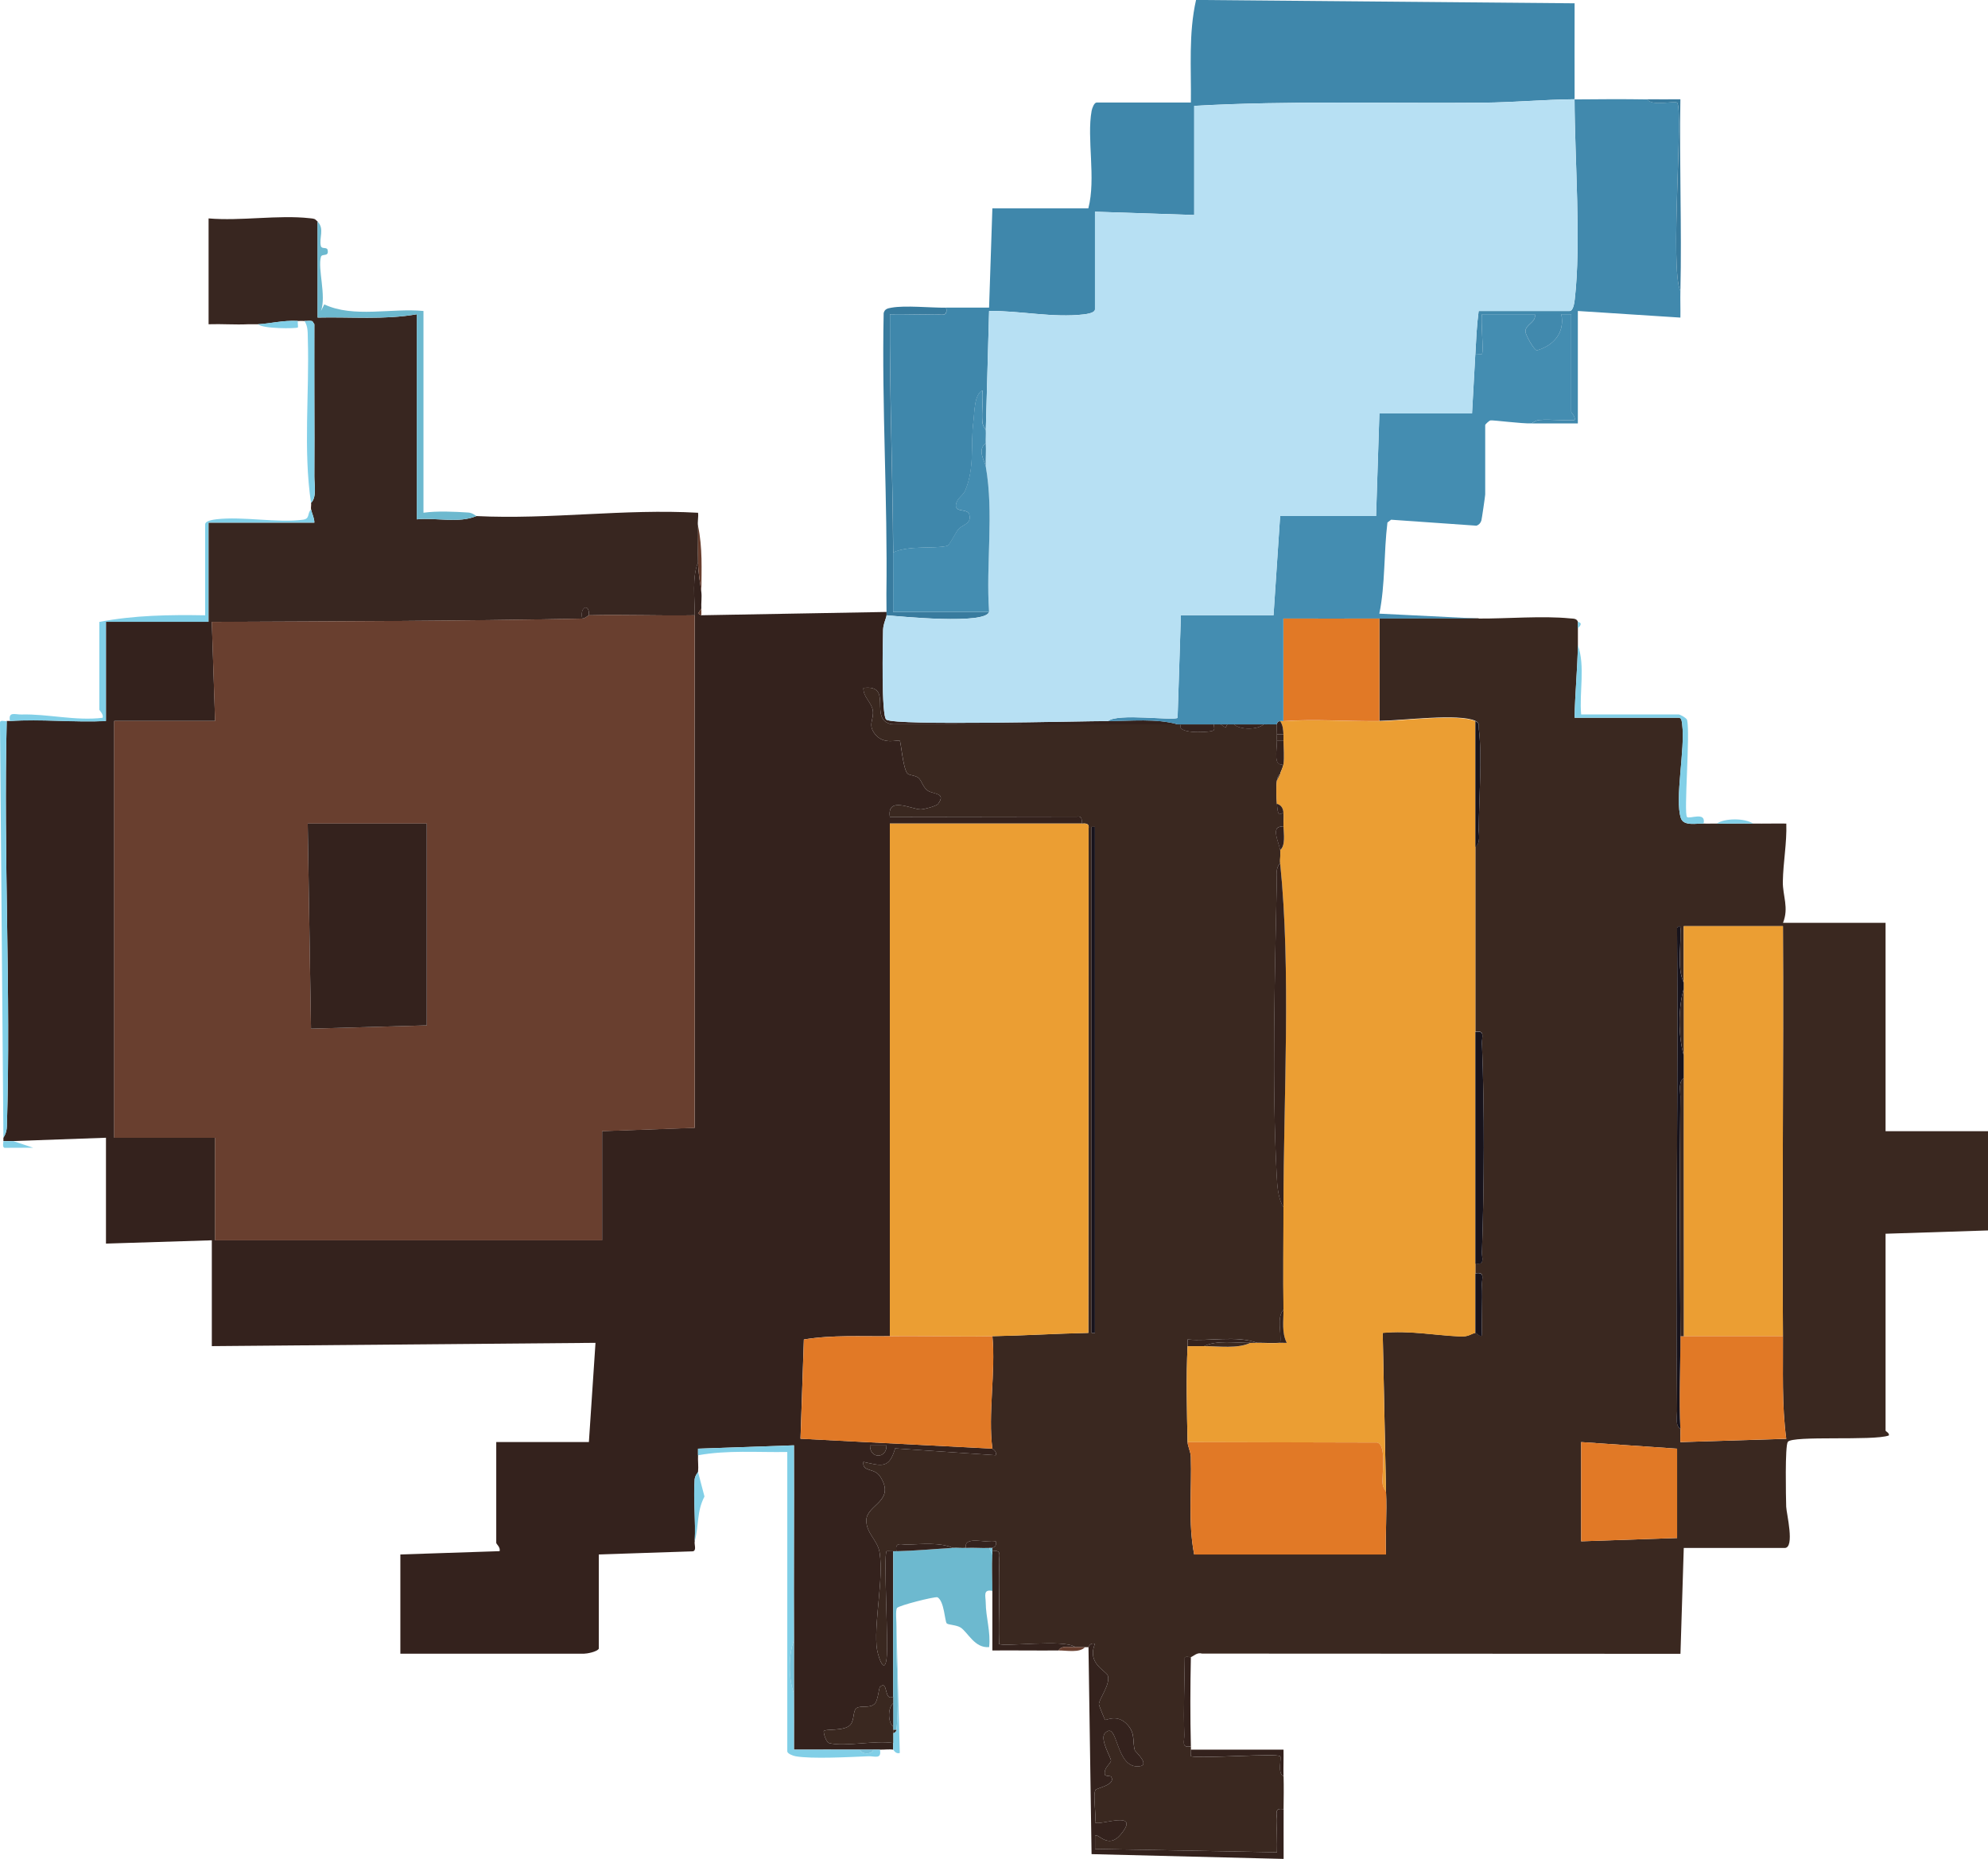 <?xml version="1.0" encoding="UTF-8"?><svg id="Layer_2" xmlns="http://www.w3.org/2000/svg" viewBox="0 0 349.13 326.48"><g id="BG"><path d="M259.68,108.64c5,.03,11.24-.51,16.03-.03.56.06,1.18-.03,1.4.61v1.16c0,.97.01,1.94,0,2.9-.07,4.3-.51,8.5-.58,12.78h18.3c.54,0,.55.82.6,1.22.55,4.22-1.35,13.05-.23,16.42.48,1.45,2.76.89,3.99.95.77.04,1.55-.02,2.32,0,2.12.04,4.27-.04,6.39,0,1.93.03,3.88-.03,5.81,0,.11,3.45-.55,6.73-.61,10.2-.04,2.48,1.1,4.57.03,7.23h18.01v36.6h18.01v17.43l-18.01.58v34.56c0,.17.71.41.58.87-2.7,1-16.94-.04-17.75,1.13-.51.73-.33,9.65-.28,11.39.04,1.16,1.57,7.24-.27,7.24h-17.72l-.58,18.59-84.01-.04c-.89-.25-1.41.4-1.96.62-.22.09-.74-.19-1.08.06-.05,4.5-.24,9.09-.08,13.61.04,1.12-.59,2.33,1.16,2.01,0,.19-.01.39,0,.58.03.38-.04.78,0,1.16,2.03.44,15.15-.57,15.69,0,.27.28-.58,3,.58,3.49.05,1.93.02,3.88,0,5.81-1.76-.32-1.12.89-1.16,2.01-.07,1.84.05,3.71,0,5.55l-31.95-.59v-2.32c.49-.55,2.28,2.43,4.47-.18,3.82-4.54-3.79-1.48-4.47-2.15.27-1.31-.43-4.9.09-5.72.22-.34,3.69-.89,2.72-2.35-.07-.11-1.05-.05-1.1-.36-.18-1.21.99-1.82,1.09-2.43.07-.41-2.04-3.81-1.06-4.82,2.37-2.45,1.73,6.39,6.09,5.81,1.87-.25-.78-2.61-.83-2.76-.47-1.49.13-2.91-1.24-4.46-1.82-2.08-3.8-.8-3.98-.93-.12-.08-1.09-2.55-1.1-2.7-.06-.92,2.04-3.48,1.57-5.05-.27-.88-3.72-2.09-2.27-5.6-.88-.29-1.09.57-1.16.58-.18.03-.39-.02-.58,0-.57.05-1.17-.04-1.74,0-1.73-1.46-12.77.02-13.36-.58-.13-4.74.19-9.52,0-14.26-.04-1.12.6-2.33-1.16-2.01.02-.19-.04-.4,0-.58.01-.06.88-.23.58-1.16-1.56.39-5.68-1.07-5.23,1.16-.77.05-1.55-.04-2.32,0-2.16-1-5.49-.67-7.87-.58-1.12.04-2.33-.6-2.01,1.16-.19,0-.39-.01-.58,0-.38.03-.78-.04-1.16,0-.57.76.36,16.05,0,18.89-.38,3.03-1.66-.68-1.77-2.31-.34-4.82,1.22-11.53.56-16.25-.32-2.3-2.44-3.46-2.34-5.85.12-2.67,5.21-3.28,2.42-7.6-1.03-1.6-3.17-.72-2.94-2.57,3.23.71,4.52,1.24,5.57-2.37l17.66,1.2c.26-.73-.57-1.09-.58-1.16-.81-5.96.6-13.59,0-19.75,5.63-.11,11.22-.46,16.85-.58l.05-88.63c.18-1.16-1.12-.74-1.21-.83s.32-1.39-.83-1.21l-32.86.05c-.54-3.69,3.8-1.34,5.4-1.32.59,0,2.76-.57,3.06-.97,1.5-1.99-.85-1.64-1.8-2.32-.88-.62-1.03-1.66-1.59-2.2s-1.73-.44-2.04-.87c-.75-1.05-1.08-5.47-1.29-5.68-.28-.29-2.75.82-4.35-1.18-1.35-1.69-.13-2.58-.39-4.19-.23-1.39-1.75-2.39-1.64-3.92,5.4-.67.75,5.58,4.95,6.37,16.74.03,33.5.02,50.23.02.19,0,.39,0,.58,0-.92,1.65,4.28,1.45,5.44,1.17.68-.16.31-.64.37-1.17.39,0,.77,0,1.16,0l.87.58.3-.58c.39,0,.77,0,1.16,0,1.08.98,4.15.98,5.23,0,.19,0,.39,0,.58,0h.58c.38.02.78-.02,1.16,0-.11.44.03,1.19,0,1.74-.02.38,0,.78,0,1.16.02,1.69-.69,4.62,1.16,4.07-.1.68-.54,1.37-.58,1.74,0,.06-.44.16-.58,1.16-.15,1.09-.08,2.91,0,4.07.2,3.01.79,1.27,1.16,1.74.11.14-.03,1.78,0,2.32-2.45-.39-.78,2.8-.58,4.07.11.71-.08,1.58,0,2.32-.87.91-.58,2.07-.6,3.17-.33,16.5-.87,35.41-.01,51.75.09,1.74.24,4,1.19,5.49,0,5.99-.08,12.02,0,18.01-1.24,1.38-.33,3.98-.58,5.81-1.31.11-2.73-.01-4.07,0-3.72-1.33-8.28-.23-12.2-.58-.03.38.02.77,0,1.16-.26,5.38-.12,11.43,0,16.85.02.72.54,1.68.57,2.6.19,5.72-.51,11.53.59,17.15h33.69c-.15-3.66.2-7.39,0-11.04l-.58-27.89c4.61-.46,9.15.44,13.69.63,1.44.06,1.89-.51,2.58-.63.19-.03,1.06,1.03,1.16.29-.09-2.91.11-5.83,0-8.74-.04-1.12.6-2.33-1.16-2.01v-1.74c1.75.32,1.12-.89,1.16-2.01.39-11.69.46-24.98,0-36.65-.04-1.12.6-2.33-1.16-2.01v-32.53c.96-.6.58-2.2.59-3.19.05-5.13.61-12.68.02-17.48-.08-.69.19-1.03-.61-1.41-2.91-1.35-12.89-.04-16.85,0v-18.01c5.8-.02,11.63-.04,17.43,0ZM192.29,234.11v-88.88h-.58v88.88h.58ZM295.11,250.96c.05.77-.04,1.56,0,2.33l18.59-.58c-.8-5.97-.54-11.99-.58-18.01-.16-24,.12-48.03,0-72.03h-17.43c-.02,3.28.02,6.59,0,9.88-1.14-2.45-.5-5.74-.58-8.43-.02-.5.24-2.09-.58-1.15.24,28.27-.3,56.55,0,84.82.01.98-.37,2.58.59,3.19ZM294.53,254.44l-16.85-1.16v17.43l16.85-.58v-15.68Z" fill="#3a2820"/><path d="M123.17,103.99c.11.91-.06,1.96,0,2.9l-.58.87.58.3,32.53-.58c0,.19,0,.39,0,.58,0,.41-.58,1.48-.61,2.57-.05,2.21-.33,15.14.57,15.76,1.6,1.11,34.03.25,38.96.25,3.92,0,8.49-.49,12.2.58-16.74,0-33.49.01-50.23-.02-4.2-.79.45-7.04-4.95-6.37-.1,1.53,1.42,2.53,1.64,3.92.26,1.6-.96,2.5.39,4.19,1.6,2,4.07.89,4.35,1.18.2.21.53,4.63,1.29,5.68.31.43,1.48.33,2.04.87s.71,1.58,1.59,2.2c.95.67,3.29.32,1.8,2.32-.3.4-2.46.97-3.06.97-1.6-.02-5.95-2.37-5.4,1.32l32.86-.05c1.16-.18.74,1.12.83,1.21h-33.7s0,90.04,0,90.04c-5.05.07-10.1-.25-15.1.58l-.59,17.43,33.7,1.74c0,.06.84.43.58,1.16l-17.66-1.2c-1.05,3.61-2.34,3.08-5.57,2.37-.23,1.86,1.91.97,2.94,2.57,2.78,4.32-2.31,4.92-2.42,7.6-.1,2.38,2.02,3.55,2.34,5.85.66,4.72-.9,11.43-.56,16.25.11,1.63,1.38,5.34,1.77,2.31.36-2.84-.57-18.14,0-18.89.38-.03.78.03,1.16,0v25.56c-1.71.86-.8-3.04-2.32-1.74-.17.14-.35,2.32-.87,2.91-.84.95-2.45.29-3.24.82-.68.46-.35,2.11-1.11,2.95-1.09,1.2-4.67.6-4.66,1.16,0,.51.46,1.92.98,2.05,2.76.68,8.11-.54,11.22-.02v1.16c-.68-.11-1.58.02-2.32,0-.39,0-.77,0-1.16,0-.77-.01-1.55,0-2.32,0-3.86-.03-7.76.02-11.62,0-.01-3.28.03-6.59,0-9.88-.02-3.09.01-6.2,0-9.29-.05-11.42.04-22.86,0-34.28l-16.85.59c-.03.38.02.78,0,1.16-.05.95.1,1.98,0,2.9-.01.13-.55.64-.6,1.41-.23,3.53.21,7.24.02,10.79-.14.51.38,1.59-.32,1.77l-16.53.55v16.56c-.37.56-2.09.87-2.61.87h-32.24v-17.43l17.42-.58c.22-.63-.58-1.27-.58-1.45v-17.72h16.27l1.16-17.42-67.38.58v-18.59l-18.59.58v-18.59l-16.27.58H.6c.02-.19-.03-.39,0-.58.02-.1.57-.76.61-2,.73-23.68-.61-47.51-.03-71.2.19-.03.39.01.58,0,5.47-.38,11.33.28,16.85,0v-17.43c5.99-.01,12.01.01,18.01,0,.19,0,.39,0,.58,0l.58,17.43h-17.72v73.19h17.72v18.01h67.96v-19.17l16.27-.58c.04-30-.06-60.04,0-90.04,0-2.95-.49-6.7.58-9.29.05,2.16.37,3.44.58,5.23ZM155.69,253.87h-2.9c-.05,2.38,2.95,2.38,2.9,0Z" fill="#34221d"/><path d="M55.78,38.93v16.85c5.81-.14,11.69.42,17.43-.58v36.02c3.33-.35,7.35.74,10.46-.58,12.91.64,25.98-1.32,38.92-.58.11.73-.14,1.66,0,2.33.03,2.12-.05,4.27,0,6.39-1.07,2.6-.57,6.34-.58,9.29-6.18.11-12.41-.15-18.59,0,.17-2.14-1.65-1.59-1.16.58-21.67.45-43.38.48-65.06.58-.19,0-.39,0-.58,0v-17.43s18.59,0,18.59,0c0-.82-.41-1.55-.58-2.32-.07-.34.06-.79,0-1.16,1.04-.96.57-3.19.58-4.65.07-8.9-.06-17.82,0-26.72l-.34-.53c-.46-.14-.94-.01-1.4-.05-.38-.03-.78.02-1.16,0-2.66-.14-4.99.5-6.97.58-.39.02-.78-.02-1.16,0h-.58c-2.31.11-4.66-.08-6.97,0v-18.59c5.64.49,12.27-.65,17.78-.03.81.09.83.04,1.39.61Z" fill="#382620"/><path d="M166.15,54.03c2.51-.03,5.04.02,7.55,0l.58-17.43h16.85c1.38-5.25-.31-12.26.58-17.14.09-.48.46-1.45.87-1.45h16.56c.08-6.02-.43-12.12.91-18.02l66.48.59c0,5.61-.02,11.24,0,16.85-5.32.05-10.74.55-15.95.6-16.97.17-33.96-.39-50.85.56v19.17l-17.43-.58v17.14c0,.64-1.42.83-2,.9-5.33.63-11.25-.67-16.59-.61l-.58,20.92c0-.08-.54-.66-.6-1.41-.15-1.82.15-3.73.02-5.56-1.48.72-1.38,3.8-1.6,5.53-.52,4.01.28,8.01-1.43,12.06-.39.92-1.46,1.34-1.62,2.45-.22,1.54,1.98.61,2.33,1.76.51,1.67-1.33,1.81-1.97,2.66-.5.67-1.5,2.77-1.92,2.86-2.39.57-6.65-.14-9.47,1.15-.09-13.97-.64-27.87-.58-41.83,2.61-.06,5.25.09,7.87,0,1.12-.04,2.33.59,2.01-1.16Z" fill="#3f87ab"/><path d="M259.1,62.17c.33-.05,1.09.1,1.16,0,.34-.45-.24-5.77,0-6.98h9.29c.31,1.44-1.77,1.81-1.65,3.09.05.57,1.44,3.13,2,3.26,2.97-.86,4.94-3.13,4.3-6.35h1.74v17.14c0,.18.8.82.58,1.45-2.02.14-4.13-.18-6.14-.02-.75.06-1.33.6-1.41.6-1.68.08-6.79-.61-7.22-.52-.26.06-.92.7-.92.81v12.2c0,.23-.6,4.34-.67,4.56-.14.45-.41.76-.86.92l-14.99-1.05-.65.49c-.65,5.28-.37,10.88-1.42,16.01l17.42.86c-5.8-.04-11.63-.02-17.43,0-5.61.02-11.24,0-16.85,0v18.01c-.2.02-.44-.05-.58,0-.4.15-.46.09-.58.58-.39-.02-.78.02-1.16,0-.35-.02-.36,0-.58,0-.19,0-.39,0-.58,0-1.74,0-3.49,0-5.23,0-.39,0-.77,0-1.16,0s-.77,0-1.16,0-.77,0-1.16,0c-1.93,0-3.88,0-5.81,0-.19,0-.39,0-.58,0-3.7-1.07-8.28-.58-12.2-.58,1.61-1.45,11.62,0,12.2-.58l.58-18.01h16.27l1.16-17.43h16.85l.58-18.01h16.27l.58-10.46Z" fill="#448db1"/><path d="M289.3,17.44c.8,1.3,4.85.19,5.23.58,1.16,1.18-1.32,29.1.58,33.11-.04,1.54.03,3.11,0,4.65l-18.01-1.16v19.75h-8.13c.08,0,.66-.55,1.41-.6,2.02-.16,4.12.16,6.14.02.22-.63-.58-1.27-.58-1.45v-17.14h-1.74c.64,3.22-1.33,5.49-4.3,6.35-.56-.13-1.94-2.7-2-3.26-.12-1.27,1.96-1.65,1.65-3.09h-9.29c-.24,1.21.34,6.52,0,6.98-.07.1-.84-.06-1.16,0,.14-2.54.24-5.03.58-7.55h15.97c.64,0,.83-1.42.9-2,1.16-9.88,0-24.72-.03-35.17,4.24-.04,8.54-.07,12.78,0Z" fill="#4189ad"/><path d="M169.64,271.87c1.34-.08,2.72.06,4.07,0l.58,1.16c-.12,2.1,0,4.28,0,6.39-1.7-.34-1.19.92-1.18,2.02.02,2.66.9,5.16.6,7.85-2.54.23-3.72-2.59-5-3.43-.74-.48-2.21-.47-2.45-.74-.34-.39-.42-3.9-1.63-4.59-.68-.1-6.73,1.44-7.09,1.88-.32.38-.07,2.57-.1,3.4-.17,5.78.54,12.41,0,18.01h-.58v-31.37c.19-.01.39,0,.58,0,3.35-.08,6.73-.4,9.88-.58.77-.04,1.55.05,2.32,0Z" fill="#6db9cf"/><path d="M191.13,289.3c.06-.01.28-.87,1.16-.58-1.45,3.51,2,4.72,2.27,5.6.47,1.57-1.63,4.13-1.57,5.05,0,.15.98,2.61,1.1,2.7.18.12,2.16-1.16,3.98.93,1.36,1.56.76,2.97,1.24,4.46.05.15,2.7,2.51.83,2.76-4.37.58-3.72-8.26-6.09-5.81-.98,1.01,1.12,4.41,1.06,4.82-.1.61-1.27,1.22-1.09,2.43.05.32,1.03.26,1.1.36.96,1.46-2.51,2.01-2.72,2.35-.52.83.18,4.42-.09,5.72.68.66,8.29-2.4,4.47,2.15-2.19,2.61-3.98-.38-4.46.18v2.32s31.95.59,31.95.59c.05-1.84-.07-3.7,0-5.55.04-1.12-.6-2.33,1.16-2.01-.03,2.9.02,5.82,0,8.72l-33.73-.84-.54-36.34Z" fill="#34221d"/><path d="M166.15,54.03c.32,1.75-.89,1.12-2.01,1.16-2.62.09-5.26-.06-7.87,0-.05,13.96.5,27.86.58,41.83.02,3.48-.01,6.98,0,10.46h16.85c-.69,2.24-15.32.81-18.01.58,0-.19,0-.39,0-.58.02-.92-.04-2.08-.02-3.17.23-16.52-.83-32.81-.48-49.32.19-.75.71-.83,1.37-.95,2.39-.44,6.86.03,9.59,0Z" fill="#387b9e"/><path d="M122.58,255.6c.02-.39-.03-.78,0-1.16l16.85-.59c.03,11.42-.05,22.86,0,34.28-.97,2.36-.98,6.82,0,9.29.02,3.28-.02,6.59,0,9.88,3.87.02,7.76-.03,11.62,0,.24.9,2.14.87,2.32,0,.39,0,.77,0,1.16,0,.32,1.76-.89,1.12-2.01,1.16-3.17.13-10.03.51-12.81,0-.48-.09-1.45-.46-1.45-.87v-52.57c-5.24.09-10.52-.36-15.68.58Z" fill="#81cfe7"/><path d="M55.78,38.93c1.25,1.26.22,2.85.57,4.28.14.59,1.06.13,1.18.67.29,1.33-.99.58-1.17,1.24-.59,2.1.98,6.83.01,9.5l.58-1.16c5.14,2.42,11.8.61,17.42,1.16v35.43c2.45-.33,5.41-.19,7.89-.03.74.05,1.33.6,1.4.61-3.11,1.33-7.13.23-10.46.58v-36.02c-5.74,1.01-11.62.44-17.43.58v-16.85Z" fill="#6db9cf"/><path d="M1.18,126.65c-.58,23.69.76,47.51.03,71.2-.04,1.23-.6,1.89-.61,2L0,127c-.07-.65.75-.28,1.17-.35Z" fill="#81cfe7"/><path d="M174.28,272.45c1.76-.32,1.12.89,1.16,2.01.19,4.74-.14,9.53,0,14.26.6.6,11.63-.89,13.36.58-.93.06-2.41-.38-2.9.58-3.87.03-7.76-.03-11.62,0,0-3.48,0-6.98,0-10.46,0-2.11-.12-4.29,0-6.39.01-.19-.02-.39,0-.58Z" fill="#34221d"/><path d="M54.62,89.47c.17.77.59,1.5.58,2.32h-18.59s0,17.43,0,17.43c-5.99.01-12.01-.01-18.01,0v17.43c-5.51.28-11.38-.38-16.85,0-.33-1.75.89-1.13,2.01-1.16,4.6-.13,9.52,1.16,14.26.58.22-.63-.58-1.27-.58-1.45v-15.39c6.12-1.18,12.37-1.27,18.59-1.16v-15.97c0-.64,1.42-.83,2-.9,4.64-.54,10.63.68,15.17.08,1.28-.17.71-1.08,1.41-1.79Z" fill="#81cfe7"/><path d="M277.1,113.28c1.33,3.72.23,8.28.58,12.2h17.14c.2,0,1.39.63,1.47.98.57,2.4-.62,16.43-.02,17.03.43.43,3.4-1.04,2.91,1.16-1.23-.06-3.5.49-3.99-.95-1.12-3.37.78-12.2.23-16.42-.05-.39-.06-1.22-.6-1.22h-18.3c.07-4.28.52-8.48.58-12.78Z" fill="#81cfe7"/><path d="M289.3,17.44c1.93.03,3.88-.02,5.81,0-.2,11.21.26,22.48,0,33.7-1.9-4.01.59-31.94-.58-33.11-.39-.39-4.43.72-5.23-.58Z" fill="#387b9e"/><path d="M55.2,56.94v26.72c-.01,1.45.45,3.68-.58,4.65-1.39-9.23-.27-19.29-.56-28.78-.03-1.11.05-2.2-.6-3.17.46.04.94-.09,1.4.05l.34.53Z" fill="#81cfe7"/><path d="M209.14,307.3h16.27c.03,1.54-.04,3.1,0,4.65-1.16-.49-.31-3.21-.58-3.49-.54-.57-13.66.44-15.69,0-.03-.38.03-.78,0-1.16Z" fill="#34221d"/><path d="M209.14,291.04c-.11,5.2-.13,10.47,0,15.68-1.75.32-1.12-.89-1.16-2.01-.15-4.52.04-9.11.08-13.61.33-.25.86.03,1.08-.06Z" fill="#34221d"/><path d="M157.44,285.81l.58,22.07c-.73.26-1.09-.57-1.16-.58v-2.9c.27-.06.56-.32.58-.58.54-5.59-.17-12.23,0-18.01Z" fill="#81cfe7"/><path d="M122.58,258.51l1.14,4.33c-1.4,2.68-.94,5.05-1.72,7.87.19-3.55-.26-7.26-.02-10.79.05-.77.59-1.27.6-1.41Z" fill="#81cfe7"/><path d="M52.3,56.36c-.05.33.1,1.09,0,1.16-.28.21-6.22.25-6.98-.58,1.98-.08,4.31-.72,6.97-.58Z" fill="#81cfe7"/><path d="M123.17,103.99c-.21-1.78-.53-3.07-.58-5.23s.03-4.27,0-6.39c.81,3.85.61,7.59.58,11.62Z" fill="#693f2f"/><path d="M2.34,200.42l3.48,1.16-4.87.02c-.58.09-.39-.79-.35-1.17h1.74Z" fill="#81cfe7"/><path d="M307.89,144.65c-2.12-.04-4.27.04-6.39,0,1.36-.97,4.92-.99,6.39,0Z" fill="#81cfe7"/><path d="M188.81,289.3c.58-.04,1.17.05,1.74,0-.96,1.04-3.19.57-4.65.58.5-.96,1.98-.52,2.9-.58Z" fill="#693f2f"/><path d="M277.1,110.38v-1.16c1.14.26,0,1.04,0,1.16Z" fill="#81cfe7"/><path d="M123.17,108.06l-.58-.3.58-.87c.03.38-.02.78,0,1.16Z" fill="#693f2f"/><path d="M43.58,56.94h.58c-.27.01-.47,0-.58,0Z" fill="#81cfe7"/><path d="M259.1,126.65v107.47c-.69.12-1.14.69-2.58.63-4.54-.2-9.07-1.1-13.69-.63l.58,27.89c0-.08-.55-.66-.6-1.41-.13-1.78.74-6.68-.93-7.23l-33.32-.08c-.12-5.41-.26-11.47,0-16.85.97,0,1.94,0,2.9,0,2.56,0,5.95.49,8.13-.58.39,0,.77,0,1.16,0,1.33-.01,2.76.11,4.07,0,.38-.03.78.03,1.16,0-.92-1.81-.55-3.84-.58-5.8-.08-5.99,0-12.02,0-18.01,0-19.25,1.35-41.67-.58-60.41-.08-.75.11-1.61,0-2.32.95-.75.64-2.84.58-4.07-.03-.55.11-2.18,0-2.32,0-.85-.32-1.49-1.16-1.74-.08-1.15-.15-2.98,0-4.07l.58-1.16c.04-.38.48-1.07.58-1.74.16-1.14.03-2.83,0-4.07,0-.39.02-.78,0-1.16-.05-.83-.09-1.61-.58-2.32.14-.05.38.02.58,0,5.33-.4,11.4.06,16.85,0,3.96-.04,13.94-1.35,16.85,0Z" fill="#eb9e33"/><path d="M189.97,144.65c.09.09,1.39-.32,1.21.83l-.05,88.63c-5.63.12-11.21.47-16.85.58-5.99.12-12.02-.08-18.01,0v-90.04s33.69,0,33.69,0Z" fill="#eb9e33"/><path d="M295.69,172.54c.02-3.28-.02-6.59,0-9.88h17.43c.12,24-.16,48.03,0,72.03h-17.43c.03-15.09-.04-30.22,0-45.31,0-1.35,0-2.71,0-4.07.01-3.86-.02-7.75,0-11.62,0-.39,0-.77,0-1.16Z" fill="#eb9e33"/><path d="M243.41,261.99c.2,3.65-.15,7.38,0,11.04h-33.69c-1.1-5.62-.4-11.43-.59-17.15-.03-.93-.56-1.88-.57-2.6l33.32.08c1.67.55.79,5.45.93,7.23.06.75.6,1.33.6,1.41Z" fill="#e17926"/><path d="M156.28,234.69c5.99-.08,12.02.12,18.01,0,.6,6.16-.81,13.79,0,19.75l-33.7-1.74.59-17.43c5-.83,10.05-.51,15.1-.58Z" fill="#e17926"/><path d="M313.12,234.69c.04,6.02-.22,12.03.58,18.01l-18.59.58c-.04-.77.05-1.56,0-2.33-.32-5.23.03-10.96,0-16.27h18.01Z" fill="#e17926"/><path d="M242.25,108.64v18.01c-5.45.06-11.52-.4-16.85,0v-18.01c5.6,0,11.24.02,16.85,0Z" fill="#e17926"/><polygon points="294.53 254.44 294.53 270.13 277.68 270.71 277.68 253.28 294.53 254.44" fill="#e17926"/><path d="M225.4,212.04c-.95-1.49-1.1-3.76-1.19-5.49-.86-16.34-.32-35.25.01-51.75.02-1.1-.27-2.26.6-3.17,1.93,18.74.59,41.16.58,60.41Z" fill="#34221d"/><path d="M295.69,172.54c0,.39,0,.77,0,1.16-.97,3.33-.98,8.24,0,11.62,0,1.35,0,2.71,0,4.07-.96.6-.58,2.2-.59,3.19-.15,14.03-.06,28.1.01,42.12.03,5.3-.32,11.04,0,16.27-.96-.6-.58-2.2-.59-3.19-.3-28.27.25-56.55,0-84.82.82-.94.57.65.58,1.15.08,2.69-.56,5.98.58,8.43Z" fill="#17131c"/><rect x="191.71" y="145.23" width=".58" height="88.88" fill="#17131c"/><path d="M259.1,181.25c1.76-.32,1.12.89,1.16,2.01.46,11.67.39,24.96,0,36.65-.04,1.12.59,2.33-1.16,2.01v-40.66Z" fill="#17131c"/><path d="M259.1,148.72v-22.07c.8.37.53.72.61,1.41.59,4.8.03,12.35-.02,17.48-.01.98.37,2.58-.59,3.19Z" fill="#17131c"/><path d="M259.1,223.66c1.76-.32,1.12.89,1.16,2.01.11,2.9-.09,5.83,0,8.74-.1.74-.97-.32-1.16-.29v-10.46Z" fill="#17131c"/><path d="M167.31,271.87c-3.15.18-6.53.5-9.88.58-.32-1.76.89-1.12,2.01-1.16,2.38-.09,5.71-.42,7.87.58Z" fill="#34221d"/><path d="M220.76,235.85c-.39,0-.77,0-1.16,0-2.58.03-5.93-.51-8.13.58-.97,0-1.94,0-2.9,0,.02-.39-.03-.78,0-1.16,3.92.35,8.48-.75,12.2.58Z" fill="#34221d"/><path d="M213.2,127.23c-.05.54.31,1.01-.37,1.17-1.17.27-6.36.47-5.44-1.17,1.93,0,3.88,0,5.81,0Z" fill="#34221d"/><path d="M169.64,271.87c-.45-2.23,3.66-.77,5.23-1.16.3.93-.57,1.1-.58,1.16h-.58c-1.35.06-2.72-.08-4.07,0Z" fill="#34221d"/><path d="M225.4,130.13c.03,1.23.16,2.93,0,4.07-1.85.56-1.14-2.38-1.16-4.07h1.16Z" fill="#34221d"/><path d="M225.4,145.23c.06,1.22.37,3.32-.58,4.07-.2-1.27-1.87-4.45.58-4.07Z" fill="#34221d"/><path d="M225.4,230.05c.03,1.96-.34,3.99.58,5.8-.38.03-.78-.03-1.16,0,.25-1.83-.66-4.43.58-5.81Z" fill="#34221d"/><path d="M221.92,127.23c-1.08.98-4.15.98-5.23,0,1.74,0,3.49,0,5.23,0Z" fill="#34221d"/><path d="M225.4,128.97h-1.16c.03-.55-.11-1.3,0-1.74.13-.49.18-.43.58-.58.49.72.53,1.49.58,2.32Z" fill="#34221d"/><path d="M225.4,142.91c-.37-.47-.96,1.27-1.16-1.74.84.25,1.16.89,1.16,1.74Z" fill="#34221d"/><path d="M225.4,128.97c.02.38,0,.78,0,1.16h-1.16c0-.38-.02-.78,0-1.16h1.16Z" fill="#382620"/><path d="M224.24,137.1c.14-1,.57-1.1.58-1.16l-.58,1.16Z" fill="#34221d"/><path d="M174.28,272.45c-.02.19.01.39,0,.58l-.58-1.16h.58c-.04.18.02.39,0,.58Z" fill="#78c3db"/><path d="M215.53,127.23l-.3.58-.87-.58c.39,0,.77,0,1.16,0Z" fill="#34221d"/><path d="M223.08,127.23h-.58c.22,0,.23-.02.58,0Z" fill="#34221d"/><path d="M122,108.06c-.06,30,.04,60.04,0,90.04l-16.27.58v19.17H37.77v-18.01h-17.72v-73.19h17.72l-.58-17.43c21.68-.1,43.39-.13,65.06-.58.52-.01,1.05-.58,1.16-.58,6.18-.15,12.41.11,18.59,0ZM74.95,144.65h-20.91l.58,36.02,20.33-.58v-35.43Z" fill="#693f2f"/><path d="M276.52,17.44c.03,10.45,1.19,25.3.03,35.17-.07.59-.26,2-.9,2h-15.97c-.34,2.52-.44,5.01-.58,7.55l-.58,10.46h-16.27l-.58,18.01h-16.85l-1.16,17.43h-16.27l-.58,18.01c-.58.58-10.59-.88-12.2.58-4.93,0-37.36.86-38.96-.25-.9-.63-.62-13.55-.57-15.76.03-1.09.6-2.16.61-2.57,2.68.23,17.32,1.67,18.01-.58-.59-8.45.88-17.26-.58-25.56-.05-1.35.08-2.72,0-4.07-.04-.77.05-1.55,0-2.32l.58-20.92c5.34-.06,11.26,1.24,16.59.61.59-.07,2-.26,2-.9v-17.14l17.43.58v-19.17c16.89-.95,33.88-.39,50.85-.56,5.21-.05,10.63-.55,15.95-.6Z" fill="#b7e0f3"/><path d="M156.86,306.14c-3.11-.52-8.46.7-11.22.02-.53-.13-.97-1.54-.98-2.05,0-.56,3.57.05,4.66-1.16.77-.84.43-2.49,1.11-2.95.79-.53,2.4.13,3.24-.82.52-.59.7-2.77.87-2.91,1.52-1.3.6,2.6,2.32,1.74v1.16c-.96.73-.96,3.33,0,4.07v2.9Z" fill="#3a2820"/><path d="M139.43,297.43c-.98-2.48-.97-6.94,0-9.29.01,3.09-.02,6.2,0,9.29Z" fill="#78c3db"/><path d="M155.69,253.87c.05,2.38-2.95,2.38-2.9,0h2.9Z" fill="#3a2820"/><path d="M153.37,307.3c-.19.87-2.08.9-2.32,0,.77,0,1.55-.01,2.32,0Z" fill="#78c3db"/><path d="M55.2,83.66v-26.72c-.06,8.9.07,17.82,0,26.72Z" fill="#78c3db"/><path d="M102.25,108.64c-.49-2.17,1.33-2.72,1.16-.58-.11,0-.64.57-1.16.58Z" fill="#34221d"/><path d="M173.12,75.53c.05.77-.04,1.55,0,2.32-1.58,1.18-.16,3.14,0,4.07,1.46,8.3,0,17.11.58,25.56h-16.85c-.01-3.48.02-6.98,0-10.46,2.81-1.29,7.08-.58,9.47-1.15.41-.1,1.41-2.19,1.92-2.86.64-.85,2.49-.99,1.97-2.66-.35-1.15-2.56-.22-2.33-1.76.16-1.11,1.24-1.53,1.62-2.45,1.7-4.05.91-8.05,1.43-12.06.22-1.73.13-4.81,1.6-5.53.14,1.83-.17,3.74-.02,5.56.06.75.6,1.32.6,1.41Z" fill="#448db1"/><path d="M156.86,303.24c-.96-.73-.96-3.33,0-4.07v4.07Z" fill="#34221d"/><path d="M156.86,304.4v-.58h.58c-.03.26-.31.52-.58.58Z" fill="#34221d"/><path d="M219.59,235.85c-2.19,1.07-5.57.58-8.13.58,2.2-1.09,5.56-.55,8.13-.58Z" fill="#3a2820"/><path d="M295.69,234.69h-.58c-.07-14.02-.16-28.1-.01-42.12.01-.98-.37-2.58.59-3.19-.04,15.09.03,30.22,0,45.31Z" fill="#3a2820"/><path d="M295.69,185.32c-.98-3.38-.97-8.29,0-11.62-.02,3.86.01,7.75,0,11.62Z" fill="#3a2820"/><polygon points="74.95 144.65 74.95 180.09 54.62 180.67 54.04 144.65 74.95 144.65" fill="#34221d"/><path d="M173.12,81.92c-.16-.93-1.58-2.89,0-4.07.08,1.35-.05,2.72,0,4.07Z" fill="#3f87ab"/></g></svg>